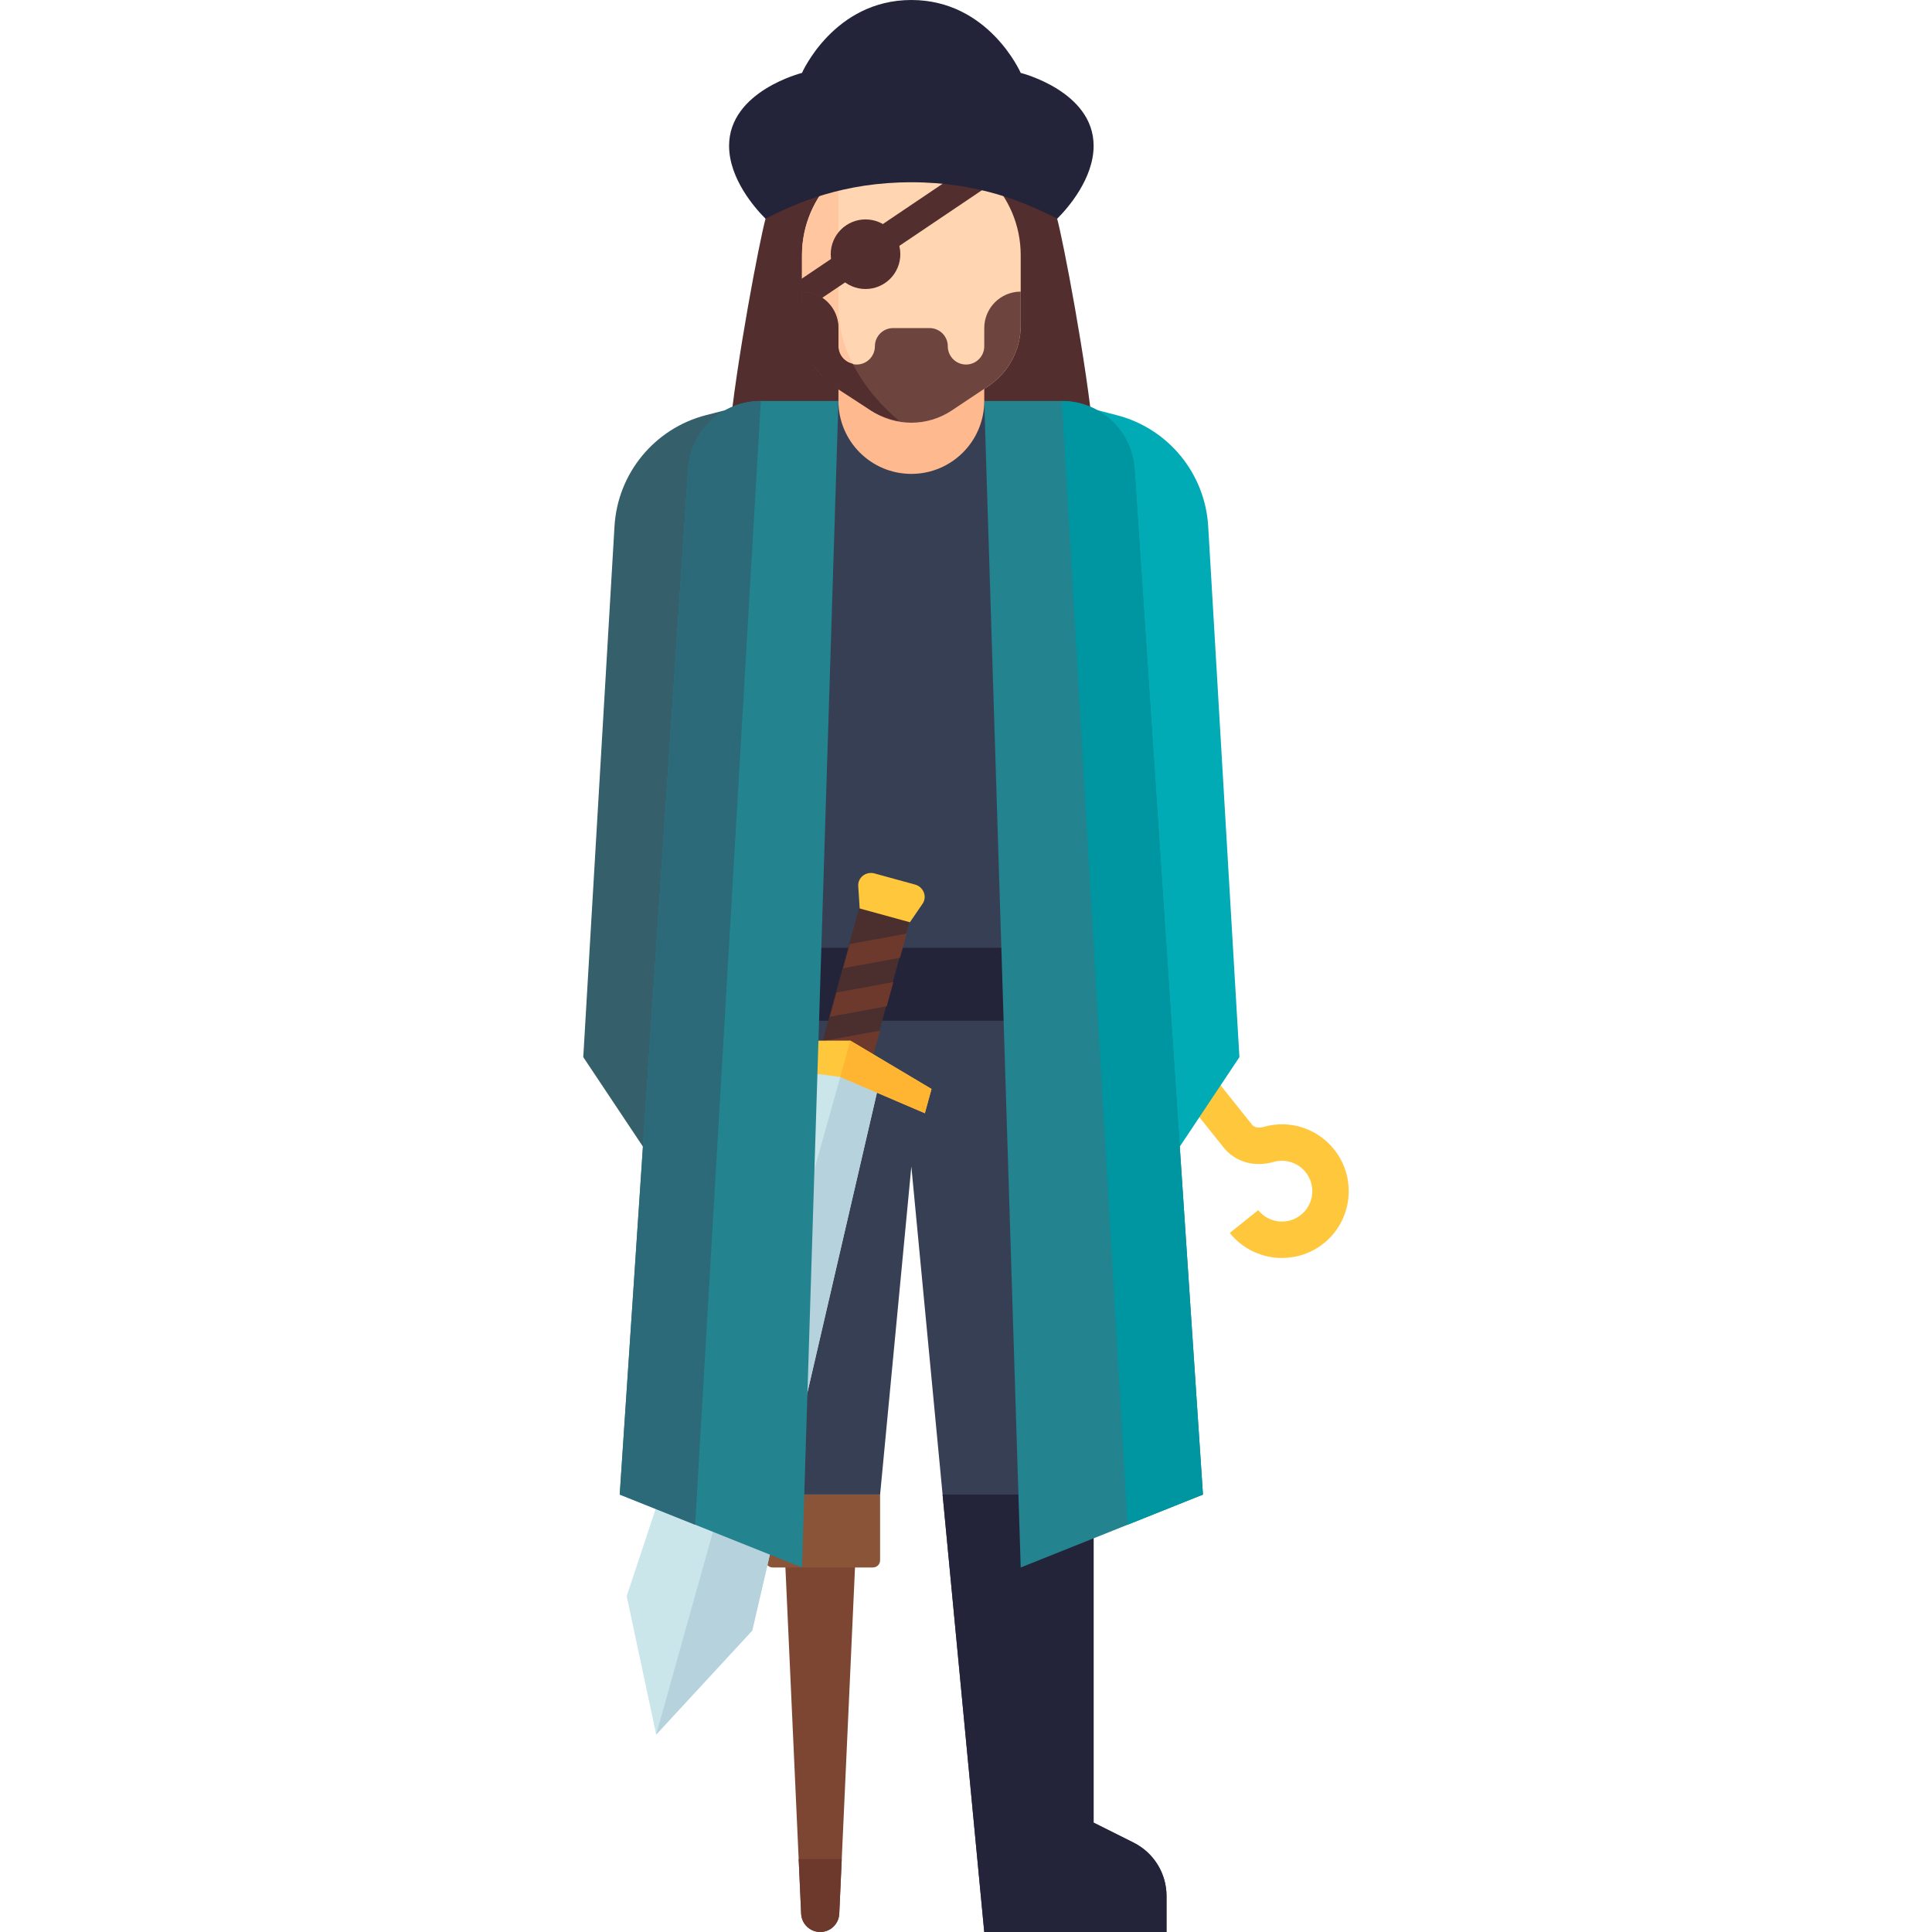 <?xml version="1.0" encoding="iso-8859-1"?>
<!-- Generator: Adobe Illustrator 19.0.0, SVG Export Plug-In . SVG Version: 6.00 Build 0)  -->
<svg version="1.1" id="Layer_1" xmlns="http://www.w3.org/2000/svg" xmlns:xlink="http://www.w3.org/1999/xlink" x="0px" y="0px"
	 viewBox="0 0 512 512" style="enable-background:new 0 0 512 512;" xml:space="preserve">
<path style="fill:#FFC83C;" d="M339.743,333.377c-5.198,0-10.349-2.264-13.845-6.632l7.538-6.038
	c2.783,3.462,7.854,4.038,11.316,1.255c3.467-2.774,4.028-7.849,1.255-11.311c-2.029-2.547-5.363-3.603-8.49-2.727
	c-5.104,1.462-10.165,0.01-13.207-3.774l-10.486-13.113L321.37,285l10.482,13.104c0.661,0.831,1.995,0.821,3.024,0.537
	c6.864-1.99,14.213,0.386,18.68,5.971c6.099,7.632,4.858,18.802-2.764,24.896C347.53,332.113,343.624,333.377,339.743,333.377z"/>
<path style="fill:#7C4632;" d="M227.025,405.736h-19.321l4.61,101.439c0.123,2.7,2.347,4.825,5.05,4.825l0,0
	c2.702,0,4.927-2.125,5.05-4.825L227.025,405.736z"/>
<path style="fill:#895438;" d="M204.772,415.396h26.566c1.048,0,1.897-0.85,1.897-1.897v-17.424h-30.361v17.424
	C202.875,414.546,203.723,415.396,204.772,415.396z"/>
<path style="fill:#355F6A;" d="M201.63,106.264l-14.557,3.76c-13.611,3.516-23.399,15.414-24.225,29.448l-8.275,140.678
	l19.321,28.981L201.63,106.264z"/>
<path style="fill:#00ABB5;" d="M281.403,106.264l14.557,3.76c13.611,3.516,23.399,15.414,24.225,29.448l8.275,140.678
	l-19.321,28.981L281.403,106.264z"/>
<g>
	<path style="fill:#522E2E;" d="M241.516,19.321h-0.03c-17.767,0-33.856,21.523-38.611,38.642c-1.509,5.434-7.849,38.34-9.66,57.962
		h48.302V19.321z"/>
	<path style="fill:#522E2E;" d="M241.516,19.321h0.03c17.767,0,33.856,21.523,38.611,38.642c1.509,5.434,7.849,38.34,9.66,57.962
		h-48.302V19.321z"/>
</g>
<path style="fill:#373F55;" d="M300.401,488.31l-10.583-5.291V309.132h9.66V260.83h-20.457l-18.184-154.566l-19.321,9.66
	l-19.321-9.66L204.011,260.83h-10.797v48.302v86.943h40.022l8.28-86.943L260.837,512h48.302v-9.552
	C309.139,496.461,305.756,490.987,300.401,488.31z"/>
<rect x="212.54" y="251.17" style="fill:#23233A;" width="57.962" height="19.321"/>
<rect x="221.863" y="241.598" transform="matrix(0.964 0.265 -0.265 0.964 77.875 -51.18)" style="fill:#4B2E2E;" width="13.801" height="43.305"/>
<polygon style="fill:#CAE6EB;" points="213.061,281.381 233.023,286.864 199.35,432.12 173.893,459.673 166.081,422.982 "/>
<polygon style="fill:#B6D2DC;" points="233.023,286.864 223.043,284.123 173.893,459.673 199.35,432.12 "/>
<path style="fill:#FFC83C;" d="M231.759,231.471l10.73,2.946c2.271,0.623,3.285,3.212,1.995,5.095l-3.352,4.895l-13.307-3.655
	l-0.382-5.922C227.295,232.554,229.488,230.847,231.759,231.471z"/>
<g>
	<polygon style="fill:#6C392C;" points="218.154,275.87 233.225,273.101 231.461,279.525 216.389,282.294 	"/>
	<polygon style="fill:#6C392C;" points="221.682,263.022 236.755,260.252 234.99,266.676 219.918,269.446 	"/>
	<polygon style="fill:#6C392C;" points="225.212,250.172 240.283,247.403 238.519,253.828 223.446,256.597 	"/>
</g>
<polygon style="fill:#FFC83C;" points="222.69,285.407 245.096,295.016 246.861,288.59 225.336,275.77 200.283,275.799 
	198.519,282.223 "/>
<polygon style="fill:#FFB432;" points="222.69,285.407 245.096,295.016 246.861,288.59 225.336,275.77 "/>
<path style="fill:#23233A;" d="M289.818,396.075v86.943l10.583,5.291c5.355,2.677,8.738,8.151,8.738,14.138V512h-48.302
	l-11.041-115.925H289.818z"/>
<path style="fill:#23838F;" d="M222.195,106.264l-9.66,309.132l-48.302-19.321L182.351,124.3
	c0.676-10.149,9.106-18.036,19.279-18.036H222.195z"/>
<path style="fill:#2C6979;" d="M182.351,124.3l-18.118,271.775l19.982,7.994l17.414-297.805
	C191.457,106.264,183.027,114.151,182.351,124.3z"/>
<path style="fill:#23838F;" d="M260.837,106.264l9.66,309.132l48.302-19.321L300.681,124.3
	c-0.677-10.149-9.107-18.036-19.278-18.036H260.837z"/>
<path style="fill:#FFB98F;" d="M241.516,125.585L241.516,125.585c-10.671,0-19.321-8.65-19.321-19.321V86.943h38.642v19.321
	C260.837,116.935,252.186,125.585,241.516,125.585z"/>
<path style="fill:#FFD5B2;" d="M261.893,102.34l-9.66,6.44c-6.489,4.327-14.945,4.327-21.434,0l-9.66-6.44
	c-5.375-3.583-8.604-9.616-8.604-16.076V67.623c0-16.006,12.975-28.981,28.981-28.981l0,0c16.006,0,28.981,12.975,28.981,28.981
	v18.641C270.497,92.724,267.268,98.756,261.893,102.34z"/>
<path style="fill:#FFC69F;" d="M238.288,111.552c-8.136-6.841-16.093-17.227-16.093-30.459v-34.93
	c-5.888,5.305-9.66,12.91-9.66,21.459v18.641c0,6.46,3.229,12.492,8.604,16.076l9.66,6.44c1.264,0.843,2.647,1.383,4.032,1.897
	C235.963,111.05,237.117,111.352,238.288,111.552z"/>
<polygon style="fill:#522E2E;" points="212.171,82.783 208.124,76.783 256.878,43.934 260.926,49.934 "/>
<path style="fill:#6E443F;" d="M256.007,96.604L256.007,96.604c-2.667,0-4.83-2.163-4.83-4.83l0,0c0-2.667-2.163-4.83-4.83-4.83
	h-9.66c-2.667,0-4.83,2.163-4.83,4.83l0,0c0,2.667-2.163,4.83-4.83,4.83l0,0c-2.667,0-4.83-2.163-4.83-4.83v-4.83
	c0-5.335-4.325-9.66-9.66-9.66l0,0v8.981c0,6.459,3.228,12.492,8.603,16.075l9.662,6.441c6.489,4.327,14.945,4.327,21.434,0
	l9.662-6.441c5.375-3.583,8.603-9.616,8.603-16.075v-8.981l0,0c-5.335,0-9.66,4.325-9.66,9.66v4.83
	C260.837,94.441,258.674,96.604,256.007,96.604z"/>
<path style="fill:#522E2E;" d="M238.288,111.552c-4.662-3.92-9.214-9.04-12.295-15.156c-2.155-0.484-3.799-2.321-3.799-4.622v-4.83
	c0-5.335-4.325-9.66-9.66-9.66l-0.256,8.981c0,1.614,0.202,3.202,0.588,4.732c0.774,3.06,2.411,5.87,4.528,8.211
	c0.169,0.187,0.729,0.914,0.906,1.094c0.93,0.95,1.663,1.436,2.793,2.189l9.705,6.289c1.264,0.843,2.647,1.383,4.032,1.897
	C235.963,111.05,237.117,111.352,238.288,111.552z"/>
<path style="fill:#23233A;" d="M202.875,57.962c8.365-4.316,20.802-9.66,38.642-9.66s30.277,5.345,38.642,9.66
	c2.84-2.817,9.66-10.636,9.66-19.321c0-14.491-19.321-19.321-19.321-19.321S262.044,0,241.516,0s-28.981,19.321-28.981,19.321
	s-19.321,4.83-19.321,19.321C193.214,47.326,200.034,55.145,202.875,57.962z"/>
<path style="fill:#0096A1;" d="M300.68,124.3l18.119,271.775l-19.983,7.994l-17.414-297.805
	C291.574,106.264,300.004,114.151,300.68,124.3z"/>
<path style="fill:#6C392C;" d="M211.657,492.679l0.658,14.495c0.123,2.7,2.347,4.825,5.05,4.825l0,0c2.702,0,4.927-2.125,5.05-4.825
	l0.658-14.495H211.657z"/>
<circle style="fill:#522E2E;" cx="229.373" cy="67.369" r="9.221"/>
<g>
</g>
<g>
</g>
<g>
</g>
<g>
</g>
<g>
</g>
<g>
</g>
<g>
</g>
<g>
</g>
<g>
</g>
<g>
</g>
<g>
</g>
<g>
</g>
<g>
</g>
<g>
</g>
<g>
</g>
</svg>

